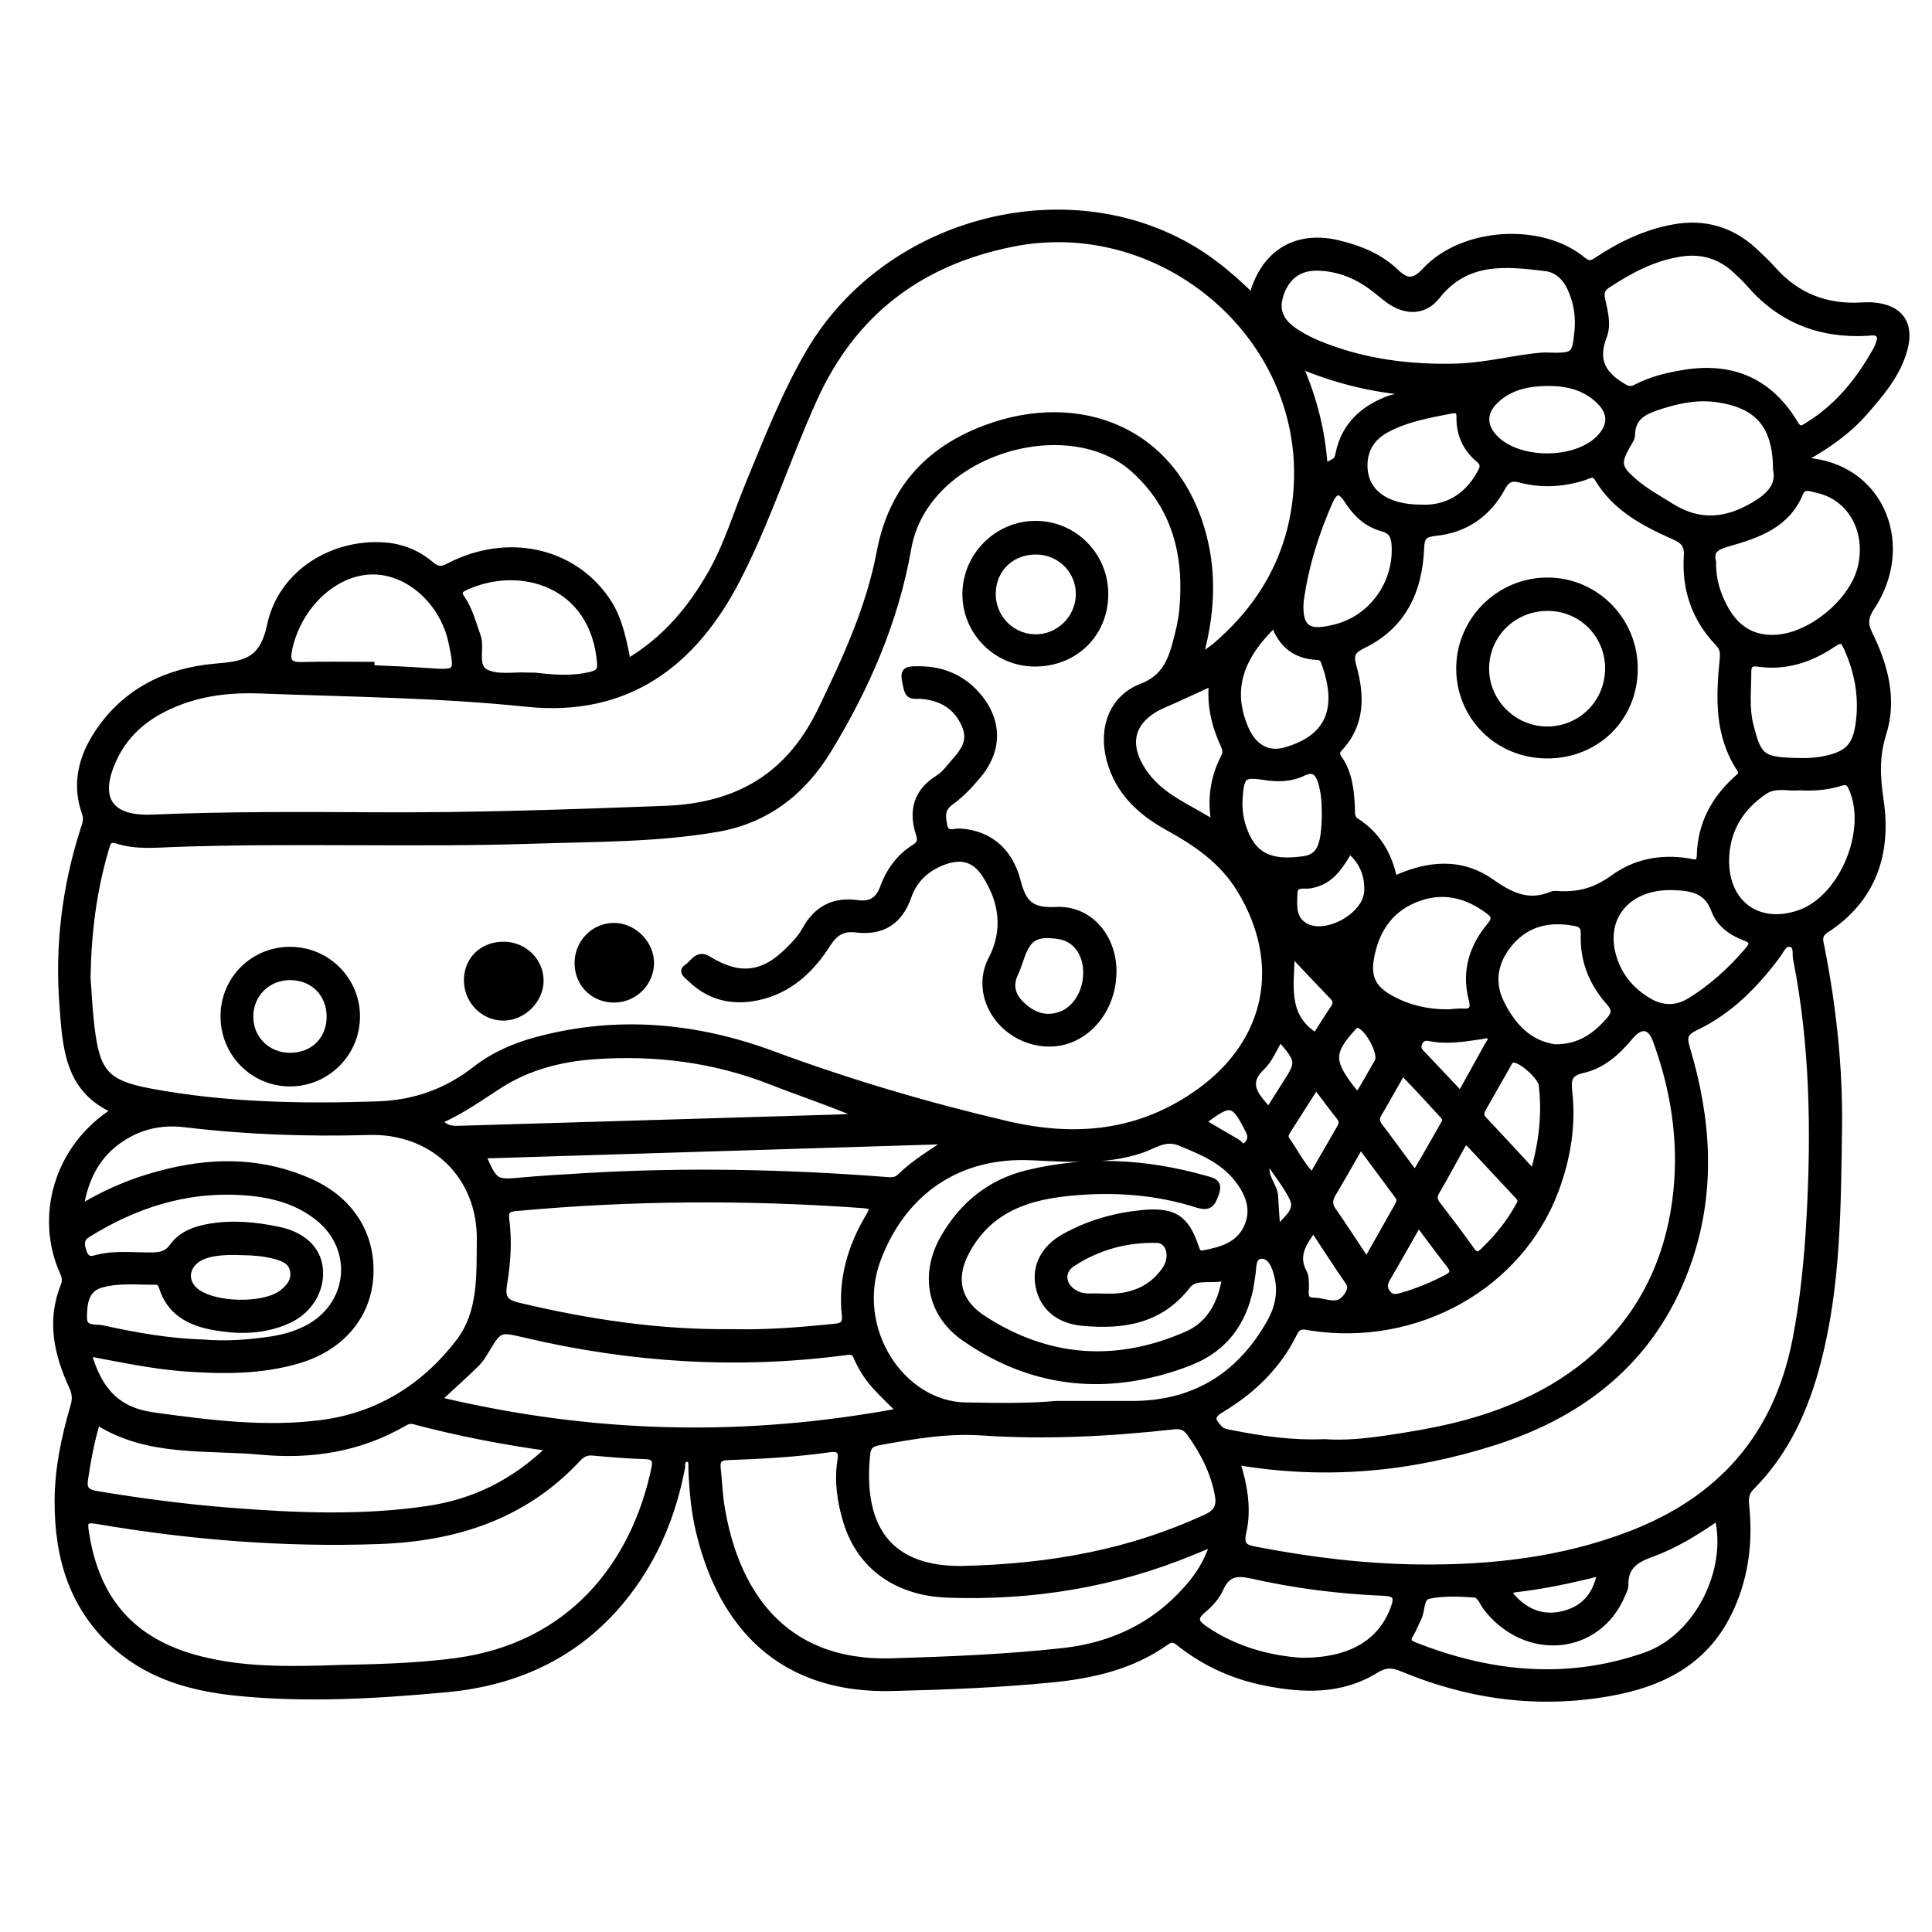 <?xml version="1.0" encoding="utf-8"?>
<!-- Generator: Adobe Illustrator 23.0.0, SVG Export Plug-In . SVG Version: 6.00 Build 0)  -->
<svg version="1.0" xmlns="http://www.w3.org/2000/svg" xmlns:xlink="http://www.w3.org/1999/xlink" x="0px" y="0px"
	 viewBox="0 0 3000 3000" style="enable-background:new 0 0 3000 3000;" xml:space="preserve">
<style type="text/css">
	.st0{stroke:#000000;stroke-width:10;stroke-miterlimit:10;}
</style>
<g id="Layer_1">
</g>
<g id="Layer_2">
	<g>
		<path class="st0" d="M974.5,1028.2c58.6-34.8,98.4-82.7,130-138.3c25.2-44.3,39.4-93.2,58.8-140c28.5-68.8,55.5-138.4,93.2-202.8
			C1378.7,337.8,1667,266,1864.7,394.7c28.2,18.4,53.3,40.5,76.8,63.2c5.9-0.9,5-4.9,5.9-7.6c20-60.3,68.3-87.2,130.8-72.2
			c33,7.9,64.2,20.5,89.1,44.4c16.9,16.2,28.5,16.6,45.9-2.1c57.9-62.5,180.4-70.1,244.6-16.4c9.8,8.2,15.3,4.8,23.1-0.4
			c36.4-24.1,75.3-42.6,118.6-50.3c47.6-8.5,89.3,3.9,124.7,36.7c10.2,9.5,20.3,19.2,29.6,29.5c36.4,40.8,82.1,58.2,136.2,55.2
			c6.5-0.4,13.1-0.6,19.6,0c40.7,3.5,58.1,28.3,47.3,67.7c-10.8,39.2-36.6,69.1-62.6,98.7c-25.6,29.1-57.3,50.8-90.6,69.7
			c2.3,6.4,7,5.5,10.5,5.9c109.7,14.5,153.8,132.8,91.7,226.2c-10.1,15.2-10.9,26.2-3.3,41.5c24.3,49,38.2,101.9,21.5,154.6
			c-11.5,36.3-9.4,68.3-4.1,104.7c12,81.8-11.7,152.8-84.8,200.1c-12.8,8.3-9,18-7,27.7c18.2,92.8,28.4,186.6,27.1,281
			c-1.8,121.1-1.8,242.8-32.6,361.4c-19,73.3-49.1,140.8-103.4,195.2c-9.8,9.8-9.1,19.7-7.9,31.3c5.6,57.5-2,113-27.7,165
			c-37.7,76-104.3,109.1-184.2,123.3c-111.6,19.8-218.6,5.1-322.4-38.2c-14.7-6.1-25.6-6.8-40.5,2.4
			c-54.3,33.8-113.9,31.4-173.7,19.2c-47.2-9.6-90.3-28.9-128.5-58.5c-7.1-5.5-12.8-11.8-23.3-4.3c-53.1,37.9-114.4,52-177.8,58.2
			c-82.4,8.1-165.1,11.3-248,13.3c-192.2,4.5-270.3-120.1-299.6-242.6c-7.7-32.1-10.5-64.6-11.8-97.4c-0.2-5.8,1.9-15.4-7.1-15.8
			c-9.3-0.4-7.3,9.8-8.3,15.2c-13.7,71.1-40.4,136.4-84.8,194c-70.9,92.1-167.3,138-280.5,148.5c-106.9,9.9-214.2,16.3-321.7,5.9
			c-69.7-6.8-135.7-24-190-71.3c-68.9-60-92-138.7-91.7-227c0.2-50.5,10.6-99.1,24.7-147.1c3.2-11,2.5-19.8-2.4-30.3
			c-23.3-50.5-34.8-102.4-12.8-156.7c3.1-7.7,1.7-13.9-1.5-21c-38.4-85.2-10.1-193.9,81-250.9c-74.3-31.7-76.6-99.6-81.5-163.7
			c-7.1-92.3,4.1-183.2,32.4-271.8c2.6-8.1,6.2-16,2.6-25.9c-16.3-45.5-5.4-87.7,20.4-126c42.8-63.6,106.3-94.6,180.2-101.3
			c44.7-4,74.5-6.4,86.7-64.3c17.3-82.3,98.1-130,177.8-124c27.2,2.1,51.4,12.2,71.6,29.4c11,9.3,17.5,8.2,28.9,2.3
			c88.7-45.9,188.9-24.9,242.1,49.9C956.5,952.1,965.1,976.4,974.5,1028.2z M135.6,1517.6c1.7,22.9,2.9,49.9,6.1,76.8
			c8.4,70.5,22.1,87.8,92.1,100.9c116.5,21.7,234.4,23.9,352.6,19.9c56.8-1.9,106.9-19.4,151.9-54.6c27.9-21.8,60.5-36.1,94.8-45.3
			c124.6-33.7,247.3-22.5,366.6,21.7c119.1,44.1,240.4,79.9,364,108.8c107.4,25.1,207.6,15.3,299.4-50.9
			c107.9-78,132-199.5,62.5-313.6c-27.2-44.7-67.5-72.1-111.8-96.6c-42.7-23.5-77.3-55.4-90.5-104.9c-12.9-48.4,3.7-95.7,49-113.1
			c35.2-13.5,45.7-38.6,53.8-69c4.4-16.6,8.5-33.5,10.1-50.5c7.9-84.2-10.5-160.2-75.7-218.6c-102.2-91.7-324-27.6-350.4,122.8
			c-19.7,112.4-64.7,216.1-124.1,313.3c-39.9,65.3-96.1,109-173,122.2c-94.1,16.1-189.4,15-284.3,18.2c-185.2,6.1-370.6-1.4-555.8,5
			c-30.1,1-60.9,4.5-90.4-4.9c-15-4.8-15.9,4.7-18.8,14.5C145.1,1382.8,136.8,1447.6,135.6,1517.6z M1863.7,1017.8
			c4-1.6,6.5-2.1,8.4-3.4c6-4.3,12.1-8.5,17.6-13.3c79.2-68.5,122.7-155.6,124.7-259.9c4.3-228.7-215.7-408.5-442.3-363.1
			c-142.8,28.6-246.8,106-308,241c-42.3,93.2-73.2,191.4-120.4,282.1c-66.3,127.4-168.5,207.6-325.6,191.3
			c-137.5-14.3-276.5-15.4-414.9-20.7c-41.7-1.6-83.6,2.6-123.4,17.5c-45.3,17-82.6,44.1-103.4,89.1c-28.3,61.3-6.9,94.2,59.8,91.5
			c114.7-4.8,229.5-4.3,344.3-3.6c150.9,0.9,301.6-4.3,452.3-10c112.5-4.2,192.3-50.7,242.1-153.7c38.3-79.2,75-158.5,91.4-245.3
			c18.1-95.9,73.6-158.2,163.6-192c146-54.8,295.9,2,338.7,167.3C1884.6,894.2,1880.5,955.6,1863.7,1017.8z M1920.5,2269.7
			c11.9,38.3,17.9,74.4,9.7,109.8c-5.1,22.3,5.1,24.4,20.8,27.4c83.9,16.2,168.3,26.5,253.8,27.4c111.4,1.1,220.7-11.3,325.6-51.3
			c141.3-53.9,228.8-152.6,258-302.8c12.2-63,18.3-126.3,21.8-190.1c7.3-134.6,5.3-268.7-21-401.5c-1.6-8.1,2.2-20.8-9-23.2
			c-10.3-2.2-14.2,9.5-19.3,16.4c-34.5,46.7-74.7,87.8-127.4,113c-19.3,9.2-19.1,16.8-14,33.9c32.4,108.4,40,218,3.4,326.5
			c-49.9,148.2-157.6,237.9-303.4,284.2C2190.7,2280.4,2059,2293.3,1920.5,2269.7z M2164.6,1365.6c52-24.3,104-28.9,150.7,3.9
			c30.3,21.3,57.9,35,94.1,19.9c4.2-1.8,9.7-0.6,14.6-0.5c31.8,0.8,55.9-7.2,80.6-25.1c35-25.4,74.2-32.6,116.5-26.1
			c8.1,1.3,18.3,6.6,18.7-9.5c1.2-47.8,21.7-86.5,56.7-118.3c4.7-4.2,10.8-7.6,5.3-16c-34.9-52.9-32.3-111.8-26.4-171
			c0.9-9.5,0.1-16.7-7.2-24.3c-35.9-37.4-51.8-83-48.6-134.3c1.1-17.1-4.2-24.3-19-30.9c-46.6-20.7-91.9-44.1-119.4-90.2
			c-6.6-11.1-14.2-4.7-21-2.5c-32.8,10.4-66.1,12.6-99.2,3.8c-14.6-3.9-21.6,0-28.6,12.9c-22.2,40.7-57,65-103.1,69.7
			c-17.5,1.8-22.2,5.9-22.9,24.2c-2.6,65.4-27.4,119.8-89,150.1c-16.7,8.2-21.6,13.8-16.1,33.5c12.6,44.6,13.7,89.5-21.3,126.8
			c-5.9,6.3-4.7,10.6-0.5,16.8c15.4,22.6,18.1,48.7,19.4,75.1c0.4,7.8-1.8,16.1,7.2,21.8C2138.7,1296.5,2157,1327.4,2164.6,1365.6z
			 M2056.6,2239.7c30.8,2.3,63.5-0.9,95.9-5.7c35.6-5.2,71.2-11.2,106.1-19.6c204.8-49.8,326.1-177.9,344.9-365.6
			c8-80.4-4.5-158.4-32.2-233.9c-8.6-23.4-24.1-24.7-40.4-5c-19.7,23.8-42.7,44.5-73.1,51.3c-21.9,4.9-23.5,15.1-21.4,34
			c5.9,52.1-2.6,103.2-20.7,152c-55.5,149.6-215.3,239.1-380,214c-10.6-1.6-19.2-5.4-26.1,8.6c-25.2,51.5-65.3,90-113.9,119
			c-18.3,10.9-12,18.6-2.6,29.1c5.3,6,12.8,6.5,20.1,7.9C1959.8,2235.1,2006.7,2241.8,2056.6,2239.7z M531.6,2590.2
			c40.4-0.9,108.3-1.6,175.9-10.5c178.1-23.6,277.4-149.5,308.9-299.4c2.8-13.5-0.1-19.2-15-19.6c-27-0.8-54-3-80.9-5.5
			c-10.1-0.9-16.7,2.6-23.4,9.8c-83.4,89.5-189.8,123.4-308.7,127.6c-147.1,5.2-292.9-6.4-437.7-31.2c-19.3-3.3-20.1,2-17.6,18
			c16.3,106.6,73.1,171,178.1,197.4C374.5,2592.8,439.2,2593.7,531.6,2590.2z M136.8,2100.8c16.7,59.6,46.1,89.8,101.7,97.4
			c86.8,11.9,174.4,23.2,261.9,11.6c87.6-11.6,158.7-56.2,212.1-125.6c35.5-46.2,32.2-103.7,32.9-158.3
			c1.4-100.1-72.8-171.3-172.6-168.5c-95.2,2.7-190.2-0.5-284.7-11.9c-32.6-3.9-62.1,0.9-89.9,16.5c-42.3,23.7-65.1,60.6-73.6,113.8
			c46.8-28.3,91.7-45.5,138.9-56.6c74.7-17.6,148.1-15.6,218.8,16.3c63.5,28.6,97,83.7,92.3,148.4c-4.4,61-46,109.1-111.8,128.4
			c-57.6,16.9-116.4,16.5-175.5,12.3C237.5,2121,188.8,2110.4,136.8,2100.8z M1639.9,2180.4c38.5,0,77-0.2,115.4,0
			c97.5,0.7,169.1-42.6,216.8-127c12.7-22.4,17.6-46.2,11.9-70.9c-3.2-13.9-9.5-33-24.8-32.9c-15.6,0.2-12.7,19.8-15.1,32.1
			c-1.3,6.4-1.8,13-3.1,19.4c-10.9,52.4-39.2,91.6-89.2,112.4c-21.8,9.1-44.7,16.1-67.7,21.3c-104.1,23.5-200.7,2.8-287.1-57.8
			c-53.3-37.4-63.6-99.3-31.6-155c29.5-51.3,72.3-86.1,130.6-100.2c92.2-22.3,183.5-17.2,274.3,8.4c12.3,3.5,24.2,4.6,17.4,23.4
			c-5.4,15.1-9.5,22.8-28.6,16.7c-63.2-20.2-128.4-24.8-194.3-18.8c-64,5.9-122,22.9-158.9,82.3c-28.3,45.5-23.1,85.6,21.7,114.5
			c100.5,64.8,206.9,71.8,315.9,23.8c31.8-14,49.2-42.2,56.8-76c1-4.3,3.4-12.9-2.9-11.5c-18,3.7-41.8-3.5-53.2,11.2
			c-42.6,55.1-99.9,63.7-162.9,58c-37.6-3.4-62-24.3-68.3-56.5c-6-31.1,8-59,40.2-76.9c37-20.5,76.8-32,119-36.3
			c49.5-5,68.9,6.3,84.5,52.9c2.6,7.7,4.7,11,12.8,9.4c27.2-5.2,53.8-12.7,66.6-40c13-27.6,3.3-52.8-14.2-75.3
			c-23.1-29.8-56.7-43.4-90.2-57.1c-22.9-9.4-41.1,5.5-60.7,11.9c-56,18.3-113.2,13.2-170.5,10.7c-112.2-4.9-197.6,53.2-237.4,157.9
			c-41.4,108.9,37.2,227.2,137.1,228.2C1546.5,2183.4,1593.2,2184.6,1639.9,2180.4z M1884.1,2396.3c-14.1,5.8-23.2,9.6-32.3,13.3
			c-121.6,50.3-248.6,70.8-379.5,66.3c-80.4-2.7-137.3-44.5-158.1-113.8c-9.3-30.7-14-62.5-8.8-94.7c2.3-14.4-2.6-19.4-16.9-17.4
			c-52.8,7.6-106,10.4-159.3,12.3c-14,0.5-16.3,7-15,18.6c2.1,19.5,2.8,39.3,5.9,58.6c20.7,126.8,91.1,245.9,265.4,240.5
			c88.5-2.7,176.9-6.2,264.9-15.9c76.1-8.4,141.6-39,192.9-97.2C1860.7,2447.3,1874.9,2426,1884.1,2396.3z M1138.2,2068.9
			c50.9,1.3,103.1-2.8,155.3-8.1c10.7-1.1,20.5-1.6,18.7-18.1c-6.1-55.8,9-107.1,37.5-154.6c7.4-12.3,5.8-16-9.1-17.1
			c-180.1-13-360-12.1-539.8,4.6c-13.4,1.2-16.6,5.6-15,18c4.4,33.6,2.2,67.3-3.4,100.3c-3.5,20.4,1.3,28.7,21.6,33.6
			C913.4,2053.6,1023.9,2070.3,1138.2,2068.9z M1493.8,2436.6c141-3.2,262.9-26.7,378.6-80c17.7-8.2,22.2-18,18.9-35.7
			c-6.6-35.4-22.5-66.1-43.2-95.2c-7.2-10.1-14.2-12.5-26.4-11.1c-98.6,10.9-197.9,16.1-296.7,9.4c-55.1-3.7-106.9,5.5-159.7,15.1
			c-12.8,2.3-17.9,6.5-19.2,19.7C1334.1,2379.6,1386.9,2437.8,1493.8,2436.6z M1398,2191.5c-15.8-15.8-28.4-27.4-39.7-40.1
			c-12-13.5-21.5-28.9-28.6-45.6c-3.9-9.2-11.1-7.3-18.6-6.3c-166.8,21.9-331.8,11.2-495.2-27.2c-40.7-9.6-40.6-9.6-61.6,25.1
			c-4.2,7-8.6,14.2-14.4,19.9c-18.6,18.1-37.9,35.5-60.5,56.4C920.9,2231.4,1156.2,2236.6,1398,2191.5z M854.1,2248.5
			c-75.5-10.6-144.3-24-212.2-42.1c-6.1-1.6-11.1,1.1-16.1,4c-68.5,39.3-143,50.7-220.1,43.5c-85.9-8-175.7,3.9-254.9-46.5
			c-9.4,30.1-14.5,59.8-19.1,89.7c-2.4,15.8,3.2,20.6,18.8,23.2c67.8,11.3,135.9,20.3,204.5,25.7c103,8.2,205.9,12.6,308.8-2.5
			C735.6,2332.9,797.4,2303.1,854.1,2248.5z M2920.1,525.5c-2.7-12.5-12.9-9.5-21-9c-73.5,4-134.9-20.4-183.2-76.5
			c-6.4-7.4-13.7-14.1-20.9-20.8c-23.7-21.8-51.6-30.6-83.7-26c-43.2,6.2-80.4,26.2-116.2,49.8c-9.8,6.5-9.3,14.4-7.3,23.3
			c4.1,18.5,9.2,38.3,2.4,55.8c-13.1,33.7-4.6,56.3,25.5,75.4c9.5,6,14.6,9.7,25,4.2c23.4-12.3,48.9-18.3,74.9-22.5
			c75.1-12.2,133,13.8,171.8,78.9c6.7,11.3,11.7,7.5,19.1,3c47.5-29,80.9-70.8,107.5-118.7C2916.9,537.4,2918,531.6,2920.1,525.5z
			 M2398.5,552.3c46.2,1.4,47.1,0.8,51.1-35.7c2.7-24-0.7-47.3-11-69.4c-7.8-16.8-20.9-29.1-38.6-31.2
			c-61.5-7.4-122.8-14.4-168.7,43.8c-19.8,25.1-48.4,25-74.8,6.2c-9.3-6.7-17.8-14.5-27.1-21.2c-25-18.3-53-29-84.1-29.5
			c-29.2-0.5-49.1,15.4-57.7,44.1c-7,23.5,0.5,41,26.2,57.3c11.7,7.4,24.3,13.7,37.2,18.8c67.2,26.9,137.2,35.9,209.3,34.1
			C2310.5,568.3,2359,554.3,2398.5,552.3z M682,1740.3c10.1,14.2,22.5,13.1,34.8,12.7c194.8-5.8,389.7-11.6,584.5-17.4
			c12.7-0.4,25.3-1.3,37.9-2c-47.2-20.2-95-36.1-141.9-54.4c-88.6-34.7-180.4-46.1-274.7-39.4c-52.1,3.7-102.1,16.6-146.4,44.8
			C746,1704,716.9,1725.1,682,1740.3z M2667.4,2355.9c-32.8,22.7-66.1,43.5-102.9,56.8c-24,8.7-41.7,19.4-40.9,48.1
			c0.1,5.4-3,11-5.2,16.2c-37.4,88.2-148.2,98.6-209.9,19.9c-6-7.6-9.7-20.7-19.1-21.3c-23.5-1.6-48-2.7-70.8,2
			c-13.7,2.8-10.2,23.4-16.4,35.2c-4.2,7.9-7.1,16.6-11.9,24.2c-5.8,9.2-4.3,13.9,6,17.9c118.1,46.7,238.1,58.4,359.5,15.7
			C2635.2,2542.5,2687.8,2439.6,2667.4,2355.9z M314.3,2084.9c37.2,3.2,69.1,0.4,100.7-3.8c21.1-2.8,41.8-8,61-17.8
			c69.9-35.6,79.2-124.1,17.8-172.9c-35.5-28.2-77.9-37.5-121.8-39.8c-85.5-4.6-163,20.8-235.1,65.4c-12,7.4-11.4,15.6-7.6,27
			c3.1,9.4,7.7,14.3,17.7,11.4c29.8-8.6,60.3-4.1,90.4-4.7c13.2-0.3,22.4-2.6,30.8-14.2c13.6-18.8,34.7-26.5,57.1-30.3
			c36.1-6.2,71.7-2.7,107.1,4.7c37,7.7,60.2,29,63.8,58.5c4,33.2-14.8,65.8-47.7,81.2c-37.9,17.6-78.1,17.9-117.9,10.5
			c-35.9-6.6-66.9-22.6-78.8-61.5c-1.5-4.9-4.2-8.8-10.3-8.7c-28.6,0.3-57.9-3.3-85.6,5c-23.8,7.2-25.7,30.3-25.9,50.9
			c-0.2,19.9,18.5,14.6,29.3,17.1C212.1,2074.7,265.3,2083.6,314.3,2084.9z M2659.7,872.2c-0.5,27.2,6.6,49.7,17.9,70.9
			c17.3,32.3,42.9,50.1,81.4,47.5c54.6-3.8,119.2-57.7,131-111c12.7-57.2-17.2-108.9-69.8-119.6c-8.5-1.7-19.7-7.6-25.4,6.1
			c-20.3,49-65.3,64.3-110.3,77.2C2665.9,848.6,2654.9,853.9,2659.7,872.2z M2758.2,729.2c-0.4-68.5-28.1-100.4-91.8-109.6
			c-29.9-4.3-58.5,1.3-86.8,10.3c-23,7.4-45.4,15-45.7,45.6c-0.1,5.2-4,10.6-6.9,15.5c-16,28.1-14.6,35.6,11.1,57.6
			c17.5,15,37.6,25.8,57,38c44.1,27.7,86.2,23.1,129.1-2.5C2747.2,770.4,2763.5,754.4,2758.2,729.2z M2794.4,1222.2
			c-18.3,2-37.4-5.3-54.9,6.6c-34.5,23.5-55.7,55.2-59.1,97.1c-5.9,73.3,46.4,115.4,113.6,92.3c67.8-23.4,111.8-130.9,80.7-196.2
			c-4.3-9-9.1-8.9-17.3-6.4C2837,1221.8,2815.8,1223.6,2794.4,1222.2z M576.5,1032.7c0,1.7,0,3.4,0,5.1c28.6,1.4,57.3,2.3,85.8,4.4
			c49.2,3.5,49.2,3.7,39.2-44.5c-13.2-63-67-111.3-123.4-110.7c-58.6,0.6-114.2,53-129,119.4c-4.2,18.9-1.9,27.2,19.5,26.6
			C504.5,1032,540.5,1032.7,576.5,1032.7z M2020.8,2579.2c76.9,0.4,124-28.8,143.6-82.2c6-16.3,3.9-23.2-15.1-24
			c-69.6-2.8-138.5-11.6-206.4-26.9c-23.6-5.3-37.8-2.4-48.2,20.9c-5.4,12.2-15.5,23.6-26,32.2c-17.4,14.3-10.9,21.8,4,31.8
			C1920.4,2563.1,1973.6,2576,2020.8,2579.2z M1473.9,1771.5c-241.2,7.5-482.5,14.9-724.7,22.4c19.5,43.6,19.5,43.2,62.9,39.3
			c31-2.8,62.1-4.6,93.2-6.4c156.6-9.5,313-6.3,469.3,5.7c8.2,0.6,16.2,1.7,23-5C1420,1805.6,1446.6,1789.9,1473.9,1771.5z
			 M2597.5,1377.2c-66.6-2-108.4,43-94.1,102.6c7.8,32.4,27.2,57.3,56.1,74.5c21.7,12.9,43.7,13.1,65,0c34.4-21.2,63.9-48.2,90.1-79
			c9.6-11.3,5.9-15.5-6.3-20.1c-20.6-7.8-38.7-21.6-46.1-41.8C2650.3,1381,2625.2,1378.1,2597.5,1377.2z M2790.6,1182
			c13.2,0.6,30.1,0,47.1-4c30.9-7.3,43.2-19.5,48.1-50.3c6.8-42.5-0.2-82.7-17.8-121.8c-5.2-11.6-9-14.5-20.6-6.6
			c-35.5,24.1-74.4,37.4-118,30.8c-11.1-1.7-15.1,2.9-15,13.1c0.1,27.7-3.6,55.4,3.4,83C2730.3,1175.8,2735.7,1180.7,2790.6,1182z
			 M830,1049.4c27.5,3.2,56.8,5.9,86-0.9c10.3-2.4,17.2-5,16.1-18.9c-9.7-123.2-123.8-157.5-209.5-118c-9.6,4.4-11.8,8.6-5.5,17.9
			c12.2,17.7,17.2,38.5,24.4,58.4c6.9,19.1-6.9,47,13.9,56.8c17.8,8.4,41.7,3.6,62.9,4.6C821.7,1049.5,825,1049.4,830,1049.4z
			 M2250.3,1572.3c5-0.3,13.2-1.7,21.3-1.2c16,1,17.2-6.7,13.9-19.5c-11.1-43,0.6-80.9,28.2-114.1c8.4-10.1,7.8-15.6-2.3-23.2
			c-35.4-26.4-73.5-34.8-115-17.5c-40.6,16.9-60.9,50.4-68,91.9c-5.2,30.2,4.7,47.6,31.9,62.2
			C2187.2,1565.6,2216.3,1572.6,2250.3,1572.3z M2414.8,1626.6c38.3,0.2,63.1-18.1,84.8-43.2c8.5-9.9,8.4-16.8-0.6-27
			c-26.5-29.7-40.9-64.8-39.4-105.1c0.4-11.1-2.5-16.3-13.8-18.4c-38.8-7.3-73.6-0.5-100.3,30.2c-23.8,27.5-31.3,60.1-15.1,93.5
			C2348.1,1593.1,2374.5,1621.3,2414.8,1626.6z M2019.3,934c-3.6,49.6,20.4,48.4,52.2,41c58.6-13.7,98.3-69.2,94.3-129.1
			c-0.9-13.6-4.9-21.9-19.7-25.9c-22.8-6.2-39.8-21.6-52.6-41.5c-12.2-19.1-20-19.8-29.5,1.6C2042.4,829.3,2026.5,880.5,2019.3,934z
			 M2207.2,788.6c36.4,1.7,69.5-14.6,90.8-52.9c4.7-8.4,7.9-14.7-1.9-22.8c-19.8-16.5-29.9-38.6-29.5-64.6
			c0.2-10.4-3.6-13-12.9-11.2c-34.4,6.7-69.1,12.7-100.4,29.4c-23.4,12.5-36,32.3-34.8,59.8C2120.3,764.5,2152.1,788.8,2207.2,788.6
			z M1978.8,968.8c-48.7,47-73.6,98.3-44.3,164.1c11.9,26.7,33.5,40.3,60.8,32.7c74.2-20.8,85.3-71.7,60.8-138.1
			c-2-5.4-5.5-7.5-11-7.7C2011.6,1018.2,1989.6,1000.7,1978.8,968.8z M1882.3,1059.8c-27.4,12.5-50.9,23.8-74.9,34.1
			c-51.8,22.3-62.6,61.9-29.4,108c26.5,36.9,68,51.7,108.3,77.6c-7.4-39.7-1.4-73,14.7-104.3c3.4-6.6,2.1-12.3-0.8-18.6
			C1886.4,1126.6,1878.6,1095.2,1882.3,1059.8z M2401.6,594.3c-29.3,0.5-56.8,6.2-79,27c-20,18.7-19.9,40.6-0.6,59.9
			c37.2,37,123.1,37.1,160.5,0.3c20.6-20.3,20.4-41.8-1.4-61.3C2458.5,599.7,2431.1,594,2401.6,594.3z M2057.5,1265
			c-0.1-17.2-0.7-34.4-6-50.9c-4.6-14.6-11.5-22.2-28.7-13.9c-18,8.7-38.2,9.2-57.9,6.2c-34.3-5.2-37.8-2.8-40.3,32.5
			c-1.1,15.6,0.6,31,5.7,46c14.5,43.1,40.6,57.1,93.3,49.7c24.6-3.4,32.6-18.7,33.8-64.5C2057.6,1268.3,2057.5,1266.7,2057.5,1265z
			 M2362.2,1865.6c-1.6-3.1-2.3-5.7-3.9-7.4c-25.1-27-50.3-53.8-75.4-80.8c-7.9-8.6-11-1.4-14.1,4.2c-12.8,22.8-25,46-38.3,68.5
			c-4.5,7.7-3.8,13.3,1.2,19.9c17.8,23.5,35.8,46.8,52.8,70.8c6.5,9.2,10.9,9.6,18.8,2c18.4-17.7,34.9-36.9,48.2-58.6
			C2355.4,1878,2358.8,1871.6,2362.2,1865.6z M378.9,1944.1c-32.8-1.6-54.5,1.4-67.6,8.2c-22.8,11.9-26.6,36.3-8.2,52.1
			c27.4,23.6,107,25.6,135.5,3c10.6-8.4,19.2-18.5,16.9-33.4c-2.4-15.6-15.4-20.4-28-23.9C410,1945.5,392,1944.2,378.9,1944.1z
			 M1708.2,2013.6c10,0,17.3,0.4,24.6-0.1c31.9-2.2,58.2-15.4,76.5-41.9c13.7-19.8,6.7-46-12.4-46.6c-47.5-1.3-92.2,10.9-131.9,36.9
			c-20.1,13.2-15.1,37.7,7.3,47.9C1685,2015.7,1698,2012.5,1708.2,2013.6z M2381.1,1821.6c13.9-48.6,18.5-92.2,13.3-136.7
			c-1.5-13-32.1-40.7-44.5-39.9c-5.3,0.4-6.5,4.6-8.3,7.8c-13.1,22.6-25.8,45.4-38.7,68.1c-3.4,6.1-4.9,11.4,1,17.6
			C2329,1765.1,2353.7,1792,2381.1,1821.6z M2122.1,1957.9c17.3-30.6,32.4-57.5,47.7-84.3c3-5.3,5.3-10.7,1.4-16
			c-18.9-25.8-38-51.3-58.5-78.9c-15.9,27.7-29.1,51.1-42.9,74.2c-5.6,9.4-6.7,17.2,0,26.8C2087,1904.4,2103.3,1929.7,2122.1,1957.9
			z M2017.3,566.6c23.1,52.7,35.7,104,39.3,158.1c19.2-9.4,19.9-9.2,22.1-19.8c9.2-44.8,38.3-70.6,79.4-85.9
			c6.3-2.3,15.2-1.3,18.4-11C2122.9,602.1,2071.6,589.4,2017.3,566.6z M2245,1740.3c-1.2-2.8-1.6-5.4-3.1-7.1
			c-19.3-21-38.5-42.1-58.4-62.7c-7.1-7.3-9.6,1.1-12.2,5.5c-10.3,17.6-19.9,35.5-30.4,53c-4.5,7.4-4,13.2,1.2,19.9
			c16.3,21.4,32,43.2,48.1,64.8c2.8,3.7,6.9,9.5,11,2.7C2216.2,1791.3,2230.5,1765.7,2245,1740.3z M2095.5,1320.2
			c-21.1,37.1-35.8,49.5-61.1,54.3c-9.2,1.7-24.2-4-24.7,12.5c-0.6,18.4-3.2,39.1,16.2,50.7c32.5,19.5,95.5-15.2,97.4-53.4
			C2124.5,1359.2,2116,1337.8,2095.5,1320.2z M2043.5,1686.4c-15.5,24.3-29.5,46.3-43.5,68.2c-3.1,4.9-6.2,9.8-2,15.7
			c13,18.2,22.7,38.9,39.6,55.9c14.4-24.9,27.8-48.3,41.3-71.6c3.8-6.5,7.4-12.4,1.4-20C2068.1,1719.4,2056.6,1703.7,2043.5,1686.4z
			 M2202.6,1900c-17.3,30.3-32.4,57.3-48,83.9c-4.9,8.4-6.9,15.4-0.1,24.2c6.7,8.6,14.3,6.5,22,4.3c24.4-6.9,47.7-16.7,70.2-28.4
			c11.4-5.9,10.8-11.6,3.8-20.6C2234.9,1943.6,2220,1923.3,2202.6,1900z M2267.9,1699.6c15.1-27.3,28.9-52,42.6-76.8
			c2.2-4,7.1-8.2,3-13.1c-3.7-4.5-8.9-1.7-13.7-1c-26.6,3.8-53.2,8.5-80.1,2.9c-7.4-1.6-12.6,0.6-15.9,7.5c-2.9,6-1.7,10.8,2.7,15.5
			C2226.6,1655.6,2246.4,1676.9,2267.9,1699.6z M2039.4,1908.5c-16.6,22.8-28.9,42.2-14.9,67.6c3.3,6,2.8,14.4,3,21.7
			c0.2,10.3-3.9,22.3,13.3,22.3c17.4,0,36.8,13.4,50.9-7.9c4.7-7.1,7.8-13.5,1.9-22.2C2075.6,1963.9,2058.4,1937.2,2039.4,1908.5z
			 M2485.2,2441.9c-44.9,11.3-87.7,20.5-131.3,25.5c-16.2,1.9-8.2,10.1-2.6,16c22.4,23.1,49.5,31.2,80.5,22
			C2461.8,2496.4,2478.8,2475.6,2485.2,2441.9z M2042.9,1608.9c9.1-14.2,18.4-29.2,28.3-43.9c4.4-6.5,4.1-11.5-1.4-17.2
			c-20.6-21.4-40.9-43.1-64.2-67.7C2004.5,1530,1993.4,1577.6,2042.9,1608.9z M2106.4,1699.7c2.6-2,5.2-3,6.3-4.9
			c9.1-15.4,18-30.9,26.8-46.5c7.3-13-17.6-57.5-32.3-57.4c-2.4,0-5.1,3.2-7.1,5.4c-33,36.2-33.8,51-4.5,90.2
			C2099,1691,2102.7,1695.2,2106.4,1699.7z M1987.7,1612.1c-10,16.3-16.4,33.6-28.5,44.9c-21.7,20.4-15.4,37.2,0.5,55.5
			c3.1,3.5,5.9,7.2,10.1,12.5c8.7-13.8,16.5-26.1,24.3-38.4C2018.6,1648.5,2018.6,1648.5,1987.7,1612.1z M1868.4,1742.9
			c18.4,10.8,34.9,20.7,51.7,30.2c4.9,2.7,8.9,11.8,16,4.7c6.1-6.1,7.6-13,3-22c-22.8-45.2-27.9-46.6-67.9-16.5
			C1870.6,1739.8,1870.2,1740.6,1868.4,1742.9z M1968.9,1801.8c-9.6,24.4,10,38.1,10.8,55.6c0.8,17.8,2.3,35.6,3.5,53.3
			c11-17,34.6-28.5,23.9-50.5C1997.6,1840.7,1983.4,1823.5,1968.9,1801.8z"/>
		<path class="st0" d="M1628.8,1620.1c-70-0.6-119.9-71.8-89-130.9c22.8-43.6,17.3-89.1-9.7-130.8c-15.7-24.4-36.1-30.7-63.6-20.9
			c-26.9,9.7-46.7,27.2-56.2,54.5c-13.6,39.1-40.7,56-81.3,50.9c-20.3-2.5-32.9,5.3-44,22.8c-25.8,40.5-59.7,72.2-108.5,82.6
			c-39.3,8.3-75,0.1-104.3-28.7c-4.4-4.3-15.1-10.9-5.7-17.1c9.5-6.2,16.8-23,32.5-13.3c49.1,30.1,86,26.3,126.5-14.6
			c9.2-9.3,18.6-19.1,24.7-30.4c18-32.8,44.6-46.7,81.4-41.5c20,2.8,32.7-4.7,39.7-24c9.4-26,25.1-47.8,48.9-62.7
			c8.3-5.2,10.3-10.8,7.2-20.3c-11.9-36.1-4.5-66,29.4-87.1c6.8-4.3,12.7-10.5,17.8-16.9c15.2-18.7,36.2-35.6,24.2-64.5
			c-12.7-30.6-37-44.6-69-47c-9.1-0.7-18.3,3.4-21.8-11.9c-6.1-26.9-5.5-29.4,22.5-28.7c33.5,0.8,62.3,12.8,85,37.8
			c35.6,39.1,37.2,86,3.1,126.6c-12.6,15-26.3,29.8-42.1,41c-14.8,10.6-13.4,22.3-10.7,36.4c3.2,16.9,15.7,9.5,25.2,10.1
			c48.3,3.4,77.4,32.9,88.7,76c9.1,34.5,20,47.8,59.8,45.8c54.9-2.8,92.3,45.9,89,101.9C1725.2,1574.6,1681.3,1620.7,1628.8,1620.1z
			 M1687,1510c-0.2-30.8-17.3-53.2-43.5-56.9c-36.2-5.1-47.9,2.5-59.7,38.4c-2.3,7-4.8,14-7.9,20.6c-8.5,18.1-4.1,33.7,9.3,47
			c17.5,17.3,38.2,25.5,62.6,16.4C1671.1,1566.7,1687.2,1539.3,1687,1510z"/>
		<path class="st0" d="M1606.7,1030c-59.5-0.1-107.8-48.9-107.3-108.4c0.6-59.2,49.6-107.9,108.7-107.8
			c59.5,0.1,107.6,48.3,107.8,108.1C1716.2,983.8,1669.3,1030.2,1606.7,1030z M1610.9,856.1c-38.7-1.3-68.3,25.7-69.7,63.6
			c-1.4,37.3,27.2,68.6,64.2,70.2c36.8,1.6,68.4-27.6,70.1-64.6C1677.2,888.3,1648.2,857.3,1610.9,856.1z"/>
		<path class="st0" d="M451.4,1475.2c57,0.6,102.7,46.6,102.6,103.4c-0.1,56.8-46.2,103-103,103.4c-57.7,0.4-104.2-46.8-103.6-105
			C348,1519.8,394.2,1474.6,451.4,1475.2z M450.8,1639.8c36-0.1,61.6-25.8,61.4-61.6c-0.2-35.7-26.2-61.4-62-61.3
			c-35.1,0.1-62,27-61.9,61.9C388.5,1613.6,415.4,1639.9,450.8,1639.8z"/>
		<path class="st0" d="M782.9,1467.3c31.2,0.5,56.1,25.1,56.2,55.5c0.1,30.4-27.9,57.7-58.5,57c-31.4-0.7-56.2-27.5-55.2-59.5
			C726.4,1488.9,750.3,1466.8,782.9,1467.3z"/>
		<path class="st0" d="M954.1,1551.8c-31.7,0.2-56.1-23.2-56.9-54.7c-0.8-32.3,24.2-58.7,55.7-59c30.7-0.3,58.1,27.1,57.7,57.8
			C1010.2,1526.5,984.9,1551.5,954.1,1551.8z"/>
		<path class="st0" d="M2401.4,1172.7c-76.2-0.6-135.7-60.4-135.2-135.8c0.6-74.7,62.4-135.5,137.3-135.1
			c74.9,0.4,135,61.8,134.6,137.3C2537.7,1115.4,2478.4,1173.3,2401.4,1172.7z M2497.4,1037.1c-0.4-52-42.1-93.5-94-93.5
			c-53.5,0-95.9,41.6-96.1,94.4c-0.2,52.2,43.2,95.3,95.7,95.1C2455.9,1132.8,2497.8,1090.1,2497.4,1037.1z"/>
	</g>
</g>
</svg>
